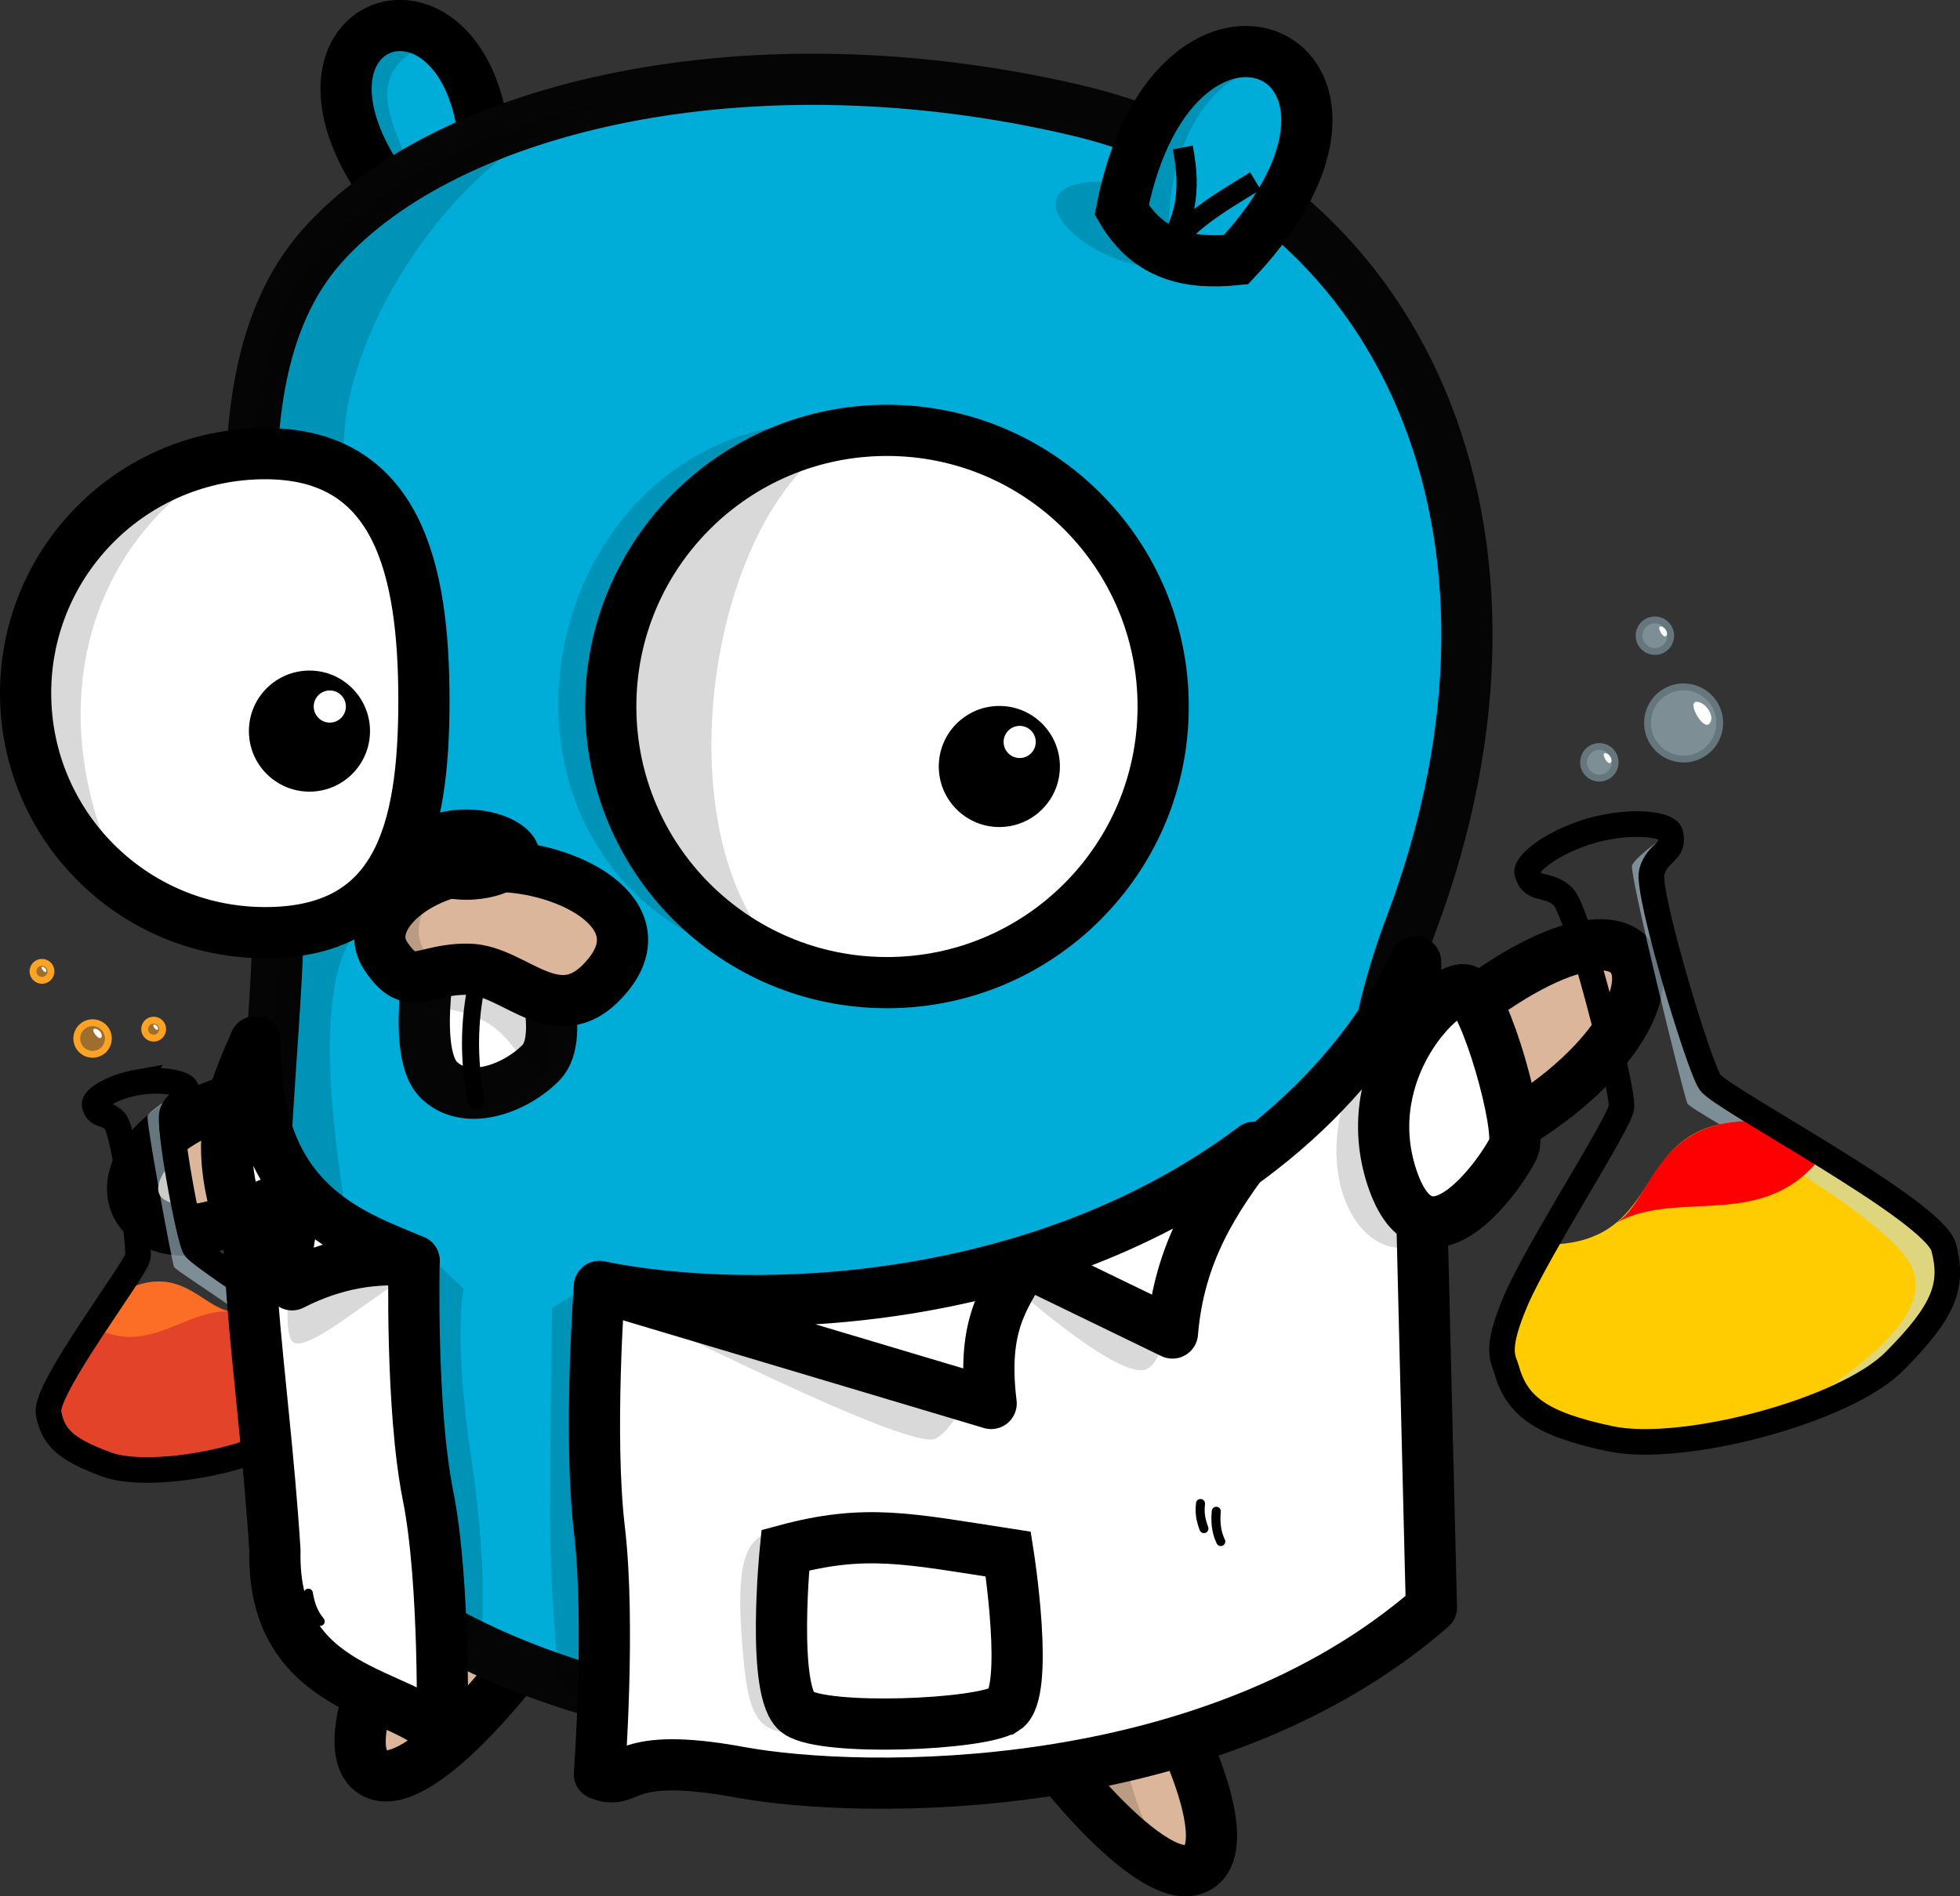 <?xml version="1.0" encoding="UTF-8" standalone="no"?>
<!-- Created with Inkscape (http://www.inkscape.org/) -->

<svg
   width="57.415mm"
   height="55.564mm"
   viewBox="0 0 57.415 55.564"
   version="1.1"
   id="svg8"
   xmlns="http://www.w3.org/2000/svg"
   xmlns:svg="http://www.w3.org/2000/svg"
   xmlns:rdf="http://www.w3.org/1999/02/22-rdf-syntax-ns#"
   xmlns:cc="http://creativecommons.org/ns#"
   xmlns:dc="http://purl.org/dc/elements/1.1/">
  <rect x="0" y="0" width="57.415" height="55.564" fill="#333333" stroke="none"/>
  <defs
     id="defs2" />
  <g
     id="layer1" />
  <g
     id="layer2"
     style="display:inline;opacity:1"
     transform="translate(-8.717,-5.135)">
    <path
       style="fill:#00add8;fill-opacity:1;stroke:#000000;stroke-width:1.5;stroke-linecap:round;stroke-linejoin:miter;stroke-miterlimit:4;stroke-dasharray:none;stroke-opacity:1;paint-order:stroke fill markers"
       d="M 20.513,11.33 C 15.725,5.626 22.806,3.228 22.953,9.982 Z"
       id="path4554" />
    <path
       style="display:inline;opacity:1;fill:#dbb69a;fill-opacity:1;stroke:#000000;stroke-width:1.5;stroke-linecap:round;stroke-linejoin:miter;stroke-miterlimit:4;stroke-dasharray:none;stroke-opacity:1;paint-order:stroke fill markers"
       d="m 16.508,37.09 c -6.615,1.464 -3.88,6.766 1.186,2.394 0.126,-0.988 -0.052,-1.865 -1.186,-2.394 z"
       id="path4556-2-9-2" />
    <path
       style="display:inline;opacity:0.15;fill:#000000;fill-opacity:1;stroke:none;stroke-width:3.631;stroke-linecap:round;stroke-linejoin:miter;stroke-miterlimit:4;stroke-dasharray:none;stroke-opacity:1;paint-order:stroke fill markers"
       d="m 76.924,22.234 c -5.56,0.287 -9.575,8.462 0.605,20.59 l 1.799,-0.994 C 78.542,35.451 70.419,27.424 81.463,23.779 79.999,22.657 78.408,22.158 76.924,22.234 Z"
       transform="scale(0.265)"
       id="path4554-3" />
    <path
       style="display:inline;opacity:1;fill:#dbb69a;fill-opacity:1;stroke:#000000;stroke-width:1.5;stroke-linecap:butt;stroke-linejoin:miter;stroke-miterlimit:4;stroke-dasharray:none;stroke-opacity:1;paint-order:stroke fill markers"
       d="m 21.399,51.176 c -0.599,0.346 -3.13,5.192 -1.703,5.922 1.427,0.73 5.138,-4.188 5.192,-4.719 0.114,-1.123 -2.352,-1.859 -3.489,-1.203 z"
       id="path7191-0-9" />
    <path
       style="display:inline;opacity:0.15;fill:#000000;fill-opacity:1;stroke:none;stroke-width:5.669;stroke-linecap:butt;stroke-linejoin:miter;stroke-miterlimit:4;stroke-dasharray:none;stroke-opacity:1;paint-order:stroke fill markers"
       d="m 58.615,172.068 c -1.471,0.022 -2.859,0.311 -3.934,0.932 -2.265,1.308 -11.829,19.622 -6.438,22.383 0.488,0.25 1.049,0.322 1.662,0.25 -3.247,-10.636 9.206,-15.126 13.908,-22.594 -1.595,-0.635 -3.453,-0.996 -5.199,-0.971 z"
       transform="matrix(0.265,0,0,0.265,6.931,5.403)"
       id="path7191-0-9-0" />
    <path
       style="opacity:1;fill:#00add8;fill-opacity:1;stroke:#050505;stroke-width:1.5;stroke-linecap:round;stroke-linejoin:round;stroke-miterlimit:4;stroke-dasharray:none;stroke-opacity:1;paint-order:stroke fill markers"
       d="m 50.045,32.242 c -4.358,11.55 4.87,15.798 -3.523,20.679 -8.393,4.881 -20.785,3.107 -26.362,-1.008 -5.577,-4.115 -3.277,-13.763 -3.277,-20.578 0,-6.404 -2.503,-14.771 1.285,-19.008 C 21.847,8.212 30.739,6.142 40.24,8.365 49.741,10.588 54.403,20.692 50.045,32.242 Z"
       id="path4497" />
    <path
       style="opacity:0.15;fill:#000000;fill-opacity:1;stroke:none;stroke-width:0.265px;stroke-linecap:butt;stroke-linejoin:miter;stroke-opacity:1"
       d="M 33.284,33.712 C 20.692,32.838 23.709,15.68 34.698,17.655 Z"
       id="path5512" />
    <path
       style="opacity:0.15;fill:#000000;fill-opacity:1;stroke:none;stroke-width:0.265px;stroke-linecap:butt;stroke-linejoin:miter;stroke-opacity:1"
       d="m 42.876,13.006 c -2.681,-0.071 -4.761,-2.649 -1.754,-2.549 z"
       id="path5591" />
    <path
       style="fill:#00add8;fill-opacity:1;stroke:#000000;stroke-width:1.5;stroke-linecap:round;stroke-linejoin:miter;stroke-miterlimit:4;stroke-dasharray:none;stroke-opacity:1;paint-order:stroke fill markers"
       d="m 41.575,11.284 c 1.549,-7.907 8.977,-4.546 3.35,1.459 -1.341,0.136 -2.551,-0.092 -3.35,-1.459 z"
       id="path4556" />
    <circle
       style="display:inline;opacity:1;fill:#ffffff;fill-opacity:1;stroke:#000000;stroke-width:1.5;stroke-linecap:round;stroke-linejoin:round;stroke-miterlimit:4;stroke-dasharray:none;stroke-opacity:1;paint-order:stroke fill markers"
       id="path4500-7"
       cx="34.699"
       cy="25.836"
       r="8.091" />
    <circle
       style="display:inline;opacity:1;fill:#000000;fill-opacity:1;stroke:none;stroke-width:0.142;stroke-linecap:round;stroke-linejoin:round;stroke-miterlimit:4;stroke-dasharray:none;stroke-opacity:1;paint-order:stroke fill markers"
       id="path4500-4-1"
       cx="37.991"
       cy="27.594"
       r="1.774" />
    <path
       style="display:inline;opacity:0.15;fill:#000000;fill-opacity:1;stroke:none;stroke-width:3.631;stroke-linecap:round;stroke-linejoin:round;stroke-miterlimit:4;stroke-dasharray:none;stroke-opacity:1;paint-order:stroke fill markers"
       d="m 103.076,29.949 c -15.06,2.78 -27.306,8.699 -34.406,16.639 -14.32,16.014 -4.859,47.637 -4.859,71.842 0,25.757 -8.695,62.222 12.385,77.775 3.741,2.76 0.626,2.466 5.761,4.578 -6.802,-26.519 -19.345,-73.051 -8.073,-79.785 L 71.203,71.84 C 68.618,59.022 83.416,33.087 103.076,29.949 Z"
       transform="scale(0.265)"
       id="path4497-0" />
    <path
       style="opacity:1;fill:#ffffff;fill-opacity:1;stroke:#000000;stroke-width:1.5;stroke-linecap:round;stroke-linejoin:round;stroke-miterlimit:4;stroke-dasharray:none;stroke-opacity:1;paint-order:stroke fill markers"
       d="m 21.135,25.665 c 0,3.876 -0.774,6.798 -4.65,6.798 -3.876,0 -7.018,-3.142 -7.018,-7.018 0,-3.876 3.142,-7.018 7.018,-7.018 3.876,0 4.65,3.363 4.65,7.239 z"
       id="path4500" />
    <circle
       style="display:inline;opacity:1;fill:#ffffff;fill-opacity:1;stroke:none;stroke-width:0.038;stroke-linecap:round;stroke-linejoin:round;stroke-miterlimit:4;stroke-dasharray:none;stroke-opacity:1;paint-order:stroke fill markers"
       id="path4500-4-1-3"
       cx="38.587"
       cy="26.875"
       r="0.471" />
    <circle
       style="display:inline;opacity:1;fill:#000000;fill-opacity:1;stroke:none;stroke-width:0.142;stroke-linecap:round;stroke-linejoin:round;stroke-miterlimit:4;stroke-dasharray:none;stroke-opacity:1;paint-order:stroke fill markers"
       id="path4500-4-1-5"
       cx="17.782"
       cy="26.557"
       r="1.774" />
    <circle
       style="display:inline;opacity:1;fill:#ffffff;fill-opacity:1;stroke:none;stroke-width:0.038;stroke-linecap:round;stroke-linejoin:round;stroke-miterlimit:4;stroke-dasharray:none;stroke-opacity:1;paint-order:stroke fill markers"
       id="path4500-4-1-3-3"
       cx="18.378"
       cy="25.837"
       r="0.471" />
    <path
       style="display:inline;opacity:0.15;fill:#000000;fill-opacity:1;stroke:none;stroke-width:3.631;stroke-linecap:round;stroke-linejoin:round;stroke-miterlimit:4;stroke-dasharray:none;stroke-opacity:1;paint-order:stroke fill markers"
       d="m 126.83,67.406 c -15.057,2.147 -26.247,15.033 -26.262,30.242 0.018,12.785 7.987,24.209 19.979,28.641 -15.455,-12.636 -9.502,-51.684 6.283,-58.883 z"
       transform="scale(0.265)"
       id="path4500-7-4" />
    <path
       style="display:inline;opacity:0.15;fill:#000000;fill-opacity:1;stroke:none;stroke-width:3.984;stroke-linecap:round;stroke-linejoin:round;stroke-miterlimit:4;stroke-dasharray:none;stroke-opacity:1;paint-order:stroke fill markers"
       d="M 59.607,69.777 C 46.225,71.129 35.779,82.429 35.779,96.168 c 0,8.858 4.346,16.696 11.018,21.514 C 35.779,96.168 44.336,76.656 59.607,69.777 Z"
       transform="scale(0.265)"
       id="path4500-1" />
    <path
       style="display:inline;opacity:0.15;fill:#000000;fill-opacity:1;stroke:none;stroke-width:0.961;stroke-linecap:round;stroke-linejoin:miter;stroke-miterlimit:4;stroke-dasharray:none;stroke-opacity:1;paint-order:stroke fill markers"
       d="m 45.104,6.648 c -1.3,0.071 -2.9,1.424 -3.529,4.636 0.386,0.659 0.867,1.052 1.412,1.269 C 42.694,9.422 44.333,6.833 46.396,7.099 46.057,6.782 45.602,6.62 45.104,6.648 Z"
       id="path4556-9" />
    <path
       style="display:inline;opacity:1;fill:#dbb69a;fill-opacity:1;stroke:#000000;stroke-width:1.5;stroke-linecap:butt;stroke-linejoin:miter;stroke-miterlimit:4;stroke-dasharray:none;stroke-opacity:1;paint-order:stroke fill markers"
       d="m 42.073,53.954 c 0.599,0.346 3.13,5.192 1.703,5.922 -1.427,0.73 -5.138,-4.188 -5.192,-4.719 -0.114,-1.123 2.352,-1.859 3.489,-1.203 z"
       id="path7191-0" />
    <path
       style="display:inline;opacity:0.15;fill:#000000;fill-opacity:1;stroke:none;stroke-width:5.669;stroke-linecap:butt;stroke-linejoin:miter;stroke-miterlimit:4;stroke-dasharray:none;stroke-opacity:1;paint-order:stroke fill markers"
       d="m 129.709,187.625 -8.752,2.893 c 3.64,5.525 13.872,17.632 18.299,15.365 -6.616,-0.58 -8.004,-12.423 -9.547,-18.258 z"
       transform="matrix(0.265,0,0,0.265,6.931,5.403)"
       id="path7191-0-99" />
    <path
       style="display:inline;opacity:1;fill:none;stroke:#000000;stroke-width:0.592;stroke-linecap:butt;stroke-linejoin:miter;stroke-miterlimit:4;stroke-dasharray:none;stroke-opacity:1"
       d="m 43.364,9.456 c 0.27,1.37 0.047,2.154 -0.562,3.151 0.686,-0.958 1.468,-1.423 2.689,-2.17"
       id="path7033" />
    <path
       style="fill:#ffffff;fill-opacity:1;stroke:#050505;stroke-width:1.5;stroke-linecap:butt;stroke-linejoin:miter;stroke-miterlimit:4;stroke-dasharray:none;stroke-opacity:1;paint-order:stroke fill markers"
       d="m 21.334,33.115 c 0,0 -0.551,2.874 0.23,3.655 0.781,0.781 2.202,0.301 2.993,-0.491 0.792,-0.792 -0.136,-3.259 -0.136,-3.259 z"
       id="path4552" />
    <path
       style="fill:none;stroke:#000000;stroke-width:0.5;stroke-linecap:round;stroke-linejoin:miter;stroke-miterlimit:4;stroke-dasharray:none;stroke-opacity:1;paint-order:stroke fill markers"
       d="m 22.766,33.57 c -0.222,0.953 -0.414,2.162 -0.105,3.824"
       id="path5299" />
    <path
       style="display:inline;opacity:0.15;fill:#000000;fill-opacity:1;stroke:none;stroke-width:0.265px;stroke-linecap:butt;stroke-linejoin:miter;stroke-opacity:1"
       d="m 21.269,34.634 c 2.703,0.197 2.331,1.755 3.473,2.017 l 0.132,-3.572 -4.002,0.529 z"
       id="path5574" />
    <path
       style="opacity:1;fill:#dbb69a;fill-opacity:1;stroke:#000000;stroke-width:1.5;stroke-linecap:round;stroke-linejoin:round;stroke-miterlimit:4;stroke-dasharray:none;stroke-opacity:1;paint-order:stroke fill markers"
       d="m 26.536,33.695 c -1.447,1.784 -2.699,-0.128 -4.077,-0.16 -1.378,-0.032 -1.691,0.731 -2.44,-0.385 -0.749,-1.116 0.997,-2.632 3.178,-2.632 2.181,0 4.785,1.394 3.338,3.178 z"
       id="path4549" />
    <path
       style="display:inline;opacity:0.15;fill:#000000;fill-opacity:1;stroke:none;stroke-width:0.961;stroke-linecap:round;stroke-linejoin:round;stroke-miterlimit:4;stroke-dasharray:none;stroke-opacity:1;paint-order:stroke fill markers"
       d="m 22.185,30.631 c -1.665,0.369 -2.792,1.582 -2.165,2.518 0.707,1.055 1.027,0.432 2.223,0.388 -2.221,-0.342 -1.028,-2.467 -0.058,-2.905 z"
       id="path4549-6" />
    <ellipse
       style="opacity:1;fill:#000000;fill-opacity:1;stroke:none;stroke-width:0.582;stroke-linecap:round;stroke-linejoin:round;stroke-miterlimit:4;stroke-dasharray:none;stroke-opacity:1;paint-order:stroke fill markers"
       id="path4547"
       cx="22.379"
       cy="30.176"
       rx="2.14"
       ry="1.323" />
    <circle
       style="opacity:1;fill:#c0dfed;fill-opacity:0.529;stroke:#66767d;stroke-width:0.2;stroke-linecap:round;stroke-linejoin:round;stroke-miterlimit:4;stroke-dasharray:none;stroke-dashoffset:0;stroke-opacity:1;paint-order:normal"
       id="path5702"
       cx="61.148"
       cy="17.937"
       r="1.058"
       transform="rotate(8.045)" />
    <path
       style="fill:#ffffff;fill-opacity:1;stroke:none;stroke-width:0.3;stroke-linecap:butt;stroke-linejoin:miter;stroke-miterlimit:4;stroke-dasharray:none;stroke-opacity:1"
       d="m 58.788,26.341 c 0.19,-0.202 -0.108,-0.65 -0.38,-0.642 -0.272,0.008 0.19,0.843 0.38,0.642 z"
       id="path5704" />
    <circle
       style="display:inline;opacity:1;fill:#c0dfed;fill-opacity:0.529;stroke:#66767d;stroke-width:0.2;stroke-linecap:round;stroke-linejoin:round;stroke-miterlimit:4;stroke-dasharray:none;stroke-dashoffset:0;stroke-opacity:1;paint-order:normal"
       id="path5702-8"
       cx="59.957"
       cy="15.523"
       r="0.463"
       transform="rotate(8.045)" />
    <path
       style="display:inline;opacity:1;fill:#ffffff;fill-opacity:1;stroke:none;stroke-width:0.3;stroke-linecap:butt;stroke-linejoin:miter;stroke-miterlimit:4;stroke-dasharray:none;stroke-opacity:1"
       d="m 57.524,23.771 c 0.083,-0.088 -0.047,-0.284 -0.166,-0.281 -0.119,0.004 0.083,0.369 0.166,0.281 z"
       id="path5704-8" />
    <circle
       style="display:inline;opacity:1;fill:#c0dfed;fill-opacity:0.529;stroke:#66767d;stroke-width:0.2;stroke-linecap:round;stroke-linejoin:round;stroke-miterlimit:4;stroke-dasharray:none;stroke-dashoffset:0;stroke-opacity:1;paint-order:normal"
       id="path5702-8-6"
       cx="58.865"
       cy="19.425"
       r="0.463"
       transform="rotate(8.045)" />
    <path
       style="display:inline;opacity:1;fill:#ffffff;fill-opacity:1;stroke:none;stroke-width:0.3;stroke-linecap:butt;stroke-linejoin:miter;stroke-miterlimit:4;stroke-dasharray:none;stroke-opacity:1"
       d="m 55.897,27.483 c 0.083,-0.088 -0.047,-0.284 -0.166,-0.281 -0.119,0.004 0.083,0.369 0.166,0.281 z"
       id="path5704-8-9" />
  </g>
  <g
     id="layer5"
     style="display:inline"
     transform="translate(-1.785,0.268)">
    <path
       style="display:inline;opacity:1;fill:#e24329;fill-opacity:1;stroke:none;stroke-width:0.5;stroke-linecap:round;stroke-linejoin:miter;stroke-miterlimit:4;stroke-dasharray:none;stroke-opacity:1;paint-order:normal"
       d="m 5.073,37.749 c 2.485,-1.525 2.577,1.236 4.774,0.248 0.357,0.256 0.678,0.495 0.884,0.678 0.773,0.686 0.678,0.896 0.71,1.088 0.114,0.684 -0.125,1.175 -1.198,1.975 -1.073,0.801 -4.11,1.356 -5.337,0.904 -1.227,-0.452 -1.575,-0.811 -1.701,-1.513 0.272,-0.846 1.514,-2.9 1.868,-3.381 z"
       id="path4619-5-1" />
    <path
       style="display:inline;opacity:1;fill:#c0dfed;fill-opacity:0.53;stroke:none;stroke-width:0.5;stroke-linecap:round;stroke-linejoin:miter;stroke-miterlimit:4;stroke-dasharray:none;stroke-opacity:1;paint-order:normal"
       d="m 6.839,31.859 c 0,0 -0.671,0.413 -0.729,0.566 -0.058,0.153 0.707,4.26 0.772,4.426 0.065,0.166 3.671,2.282 3.973,3.297 0.302,1.016 -1.56,1.972 -2.45,2.553 0.845,-0.222 1.609,-0.538 2.015,-0.903 0.972,-0.873 1.163,-1.337 1.02,-2.035 -0.143,-0.699 -3.92,-2.952 -4.12,-3.274 -0.191,-0.307 -0.973,-3.551 -0.855,-3.923 0.119,-0.372 0.457,-0.335 0.379,-0.693 -0.001,-0.005 -0.004,-0.009 -0.006,-0.014 z"
       id="path4619-2-7" />
    <path
       style="display:inline;fill:none;stroke:none;stroke-width:0.5;stroke-linecap:butt;stroke-linejoin:miter;stroke-miterlimit:4;stroke-dasharray:none;stroke-opacity:1"
       d="m 7.473,37.948 c 0.871,0.607 1.628,1.404 3.258,0.727 L 9.847,37.997 c -0.749,0.384 -1.548,0.296 -2.373,-0.049 z"
       id="path5417-8" />
    <path
       style="display:inline;opacity:1.0;fill:#fc6d26;fill-opacity:1.0;stroke:none;stroke-width:0.5;stroke-linecap:butt;stroke-linejoin:miter;stroke-miterlimit:4;stroke-dasharray:none;stroke-opacity:1"
       d="M 8.526,38.163 C 7.694,38.051 6.989,36.555 5.102,37.73 l -0.585,0.876 c 1.596,0.902 2.684,-0.53 4.009,-0.443 z"
       id="path5419-9" />
    <a
       transform="rotate(-16.441,-140.376,98.408)"
       style="display:inline;stroke:#000000;stroke-width:0.75;stroke-miterlimit:4;stroke-dasharray:none;stroke-opacity:1"
       id="a5480">
      <path
         id="path4619-51"
         d="m 18.804,75.562 c 0.777,0.105 1.321,0.433 1.3,0.601 -0.045,0.364 -0.353,0.217 -0.587,0.528 -0.235,0.312 -0.57,3.631 -0.491,3.985 0.06,0.267 1.885,2.332 2.433,3.209 0.547,0.877 0.397,1.051 0.373,1.244 -0.085,0.688 -0.453,1.091 -1.708,1.556 -1.255,0.465 -4.326,0.137 -5.374,-0.643 -1.049,-0.78 -1.282,-1.224 -1.203,-1.933 0.078,-0.709 3.632,-3.3 3.802,-3.64 0.162,-0.324 0.643,-3.626 0.491,-3.985 -0.152,-0.359 -0.487,-0.291 -0.442,-0.655 0.021,-0.169 0.628,-0.354 1.407,-0.268 z"
         style="display:inline;opacity:1;fill:#c0dfed;fill-opacity:0.0;stroke:#000000;stroke-width:0.75;stroke-linecap:round;stroke-linejoin:miter;stroke-miterlimit:4;stroke-dasharray:none;stroke-opacity:1;paint-order:normal" />
    </a>
  </g>
  <g
     id="layer3"
     transform="translate(-8.717,-5.135)"
     style="display:inline">
    <path
       style="opacity:0.15;fill:#000000;fill-opacity:1;stroke:none;stroke-width:0.265px;stroke-linecap:butt;stroke-linejoin:miter;stroke-opacity:1"
       d="m 26.108,42.706 -1.216,0.748 c -0.049,2.025 -0.051,4.05 -0.06,6.081 -0.007,1.64 0.112,3.424 0.294,5.145 l 2.572,0.982 z"
       id="path5508" />
    <path
       style="fill:#ffffff;fill-opacity:1;stroke:#000000;stroke-width:1.5;stroke-linecap:round;stroke-linejoin:round;stroke-miterlimit:4;stroke-dasharray:none;stroke-opacity:1;paint-order:stroke fill markers"
       d="m 50.185,33.317 c -3.593,7.543 -14.184,11.677 -23.909,9.514 0,0 -0.327,4.369 0,7.124 0.327,2.755 0,7.163 0,7.163 0.953,0.375 0.526,-0.714 4.112,-0.055 3.586,0.66 13.783,0.823 20.26,-4.828 z"
       id="path4690" />
    <path
       style="opacity:0.15;fill:#000000;fill-opacity:1;stroke:none;stroke-width:0.265px;stroke-linecap:butt;stroke-linejoin:miter;stroke-opacity:1"
       d="m 25.968,42.893 c 0,0 9.31,4.803 10.15,4.397 0.839,-0.406 1.716,-3.091 2.198,-4.537 0,0 2.961,2.668 3.905,2.526 0.945,-0.142 1.099,-4.63 1.099,-4.63 -4.506,2.253 -10.748,2.461 -17.352,2.245 z"
       id="path5566" />
    <path
       style="fill:#ffffff;fill-opacity:1;stroke:#000000;stroke-width:1.5;stroke-linecap:round;stroke-linejoin:round;stroke-miterlimit:4;stroke-dasharray:none;stroke-opacity:1;paint-order:stroke fill markers"
       d="m 26.277,42.832 11.474,3.426 c -0.292,-2.379 0.434,-3.127 0.982,-4.163 l 4.329,2.099 c 0.193,-2.365 1.248,-3.947 2.396,-5.444 -6.282,4.719 -14.67,4.987 -19.181,4.083 z"
       id="path4692" />
    <path
       style="display:inline;opacity:0.15;fill:#000000;fill-opacity:1;stroke:none;stroke-width:0.265px;stroke-linecap:butt;stroke-linejoin:miter;stroke-opacity:1"
       d="m 20.917,41.584 1.379,1.309 c 0,0 -0.313,1.37 0.233,5.005 0.546,3.635 0.258,5.553 0.258,5.553 L 20.594,52.295 Z"
       id="path5265" />
    <path
       style="fill:#ffffff;fill-opacity:1;stroke:#000000;stroke-width:1.5;stroke-linecap:round;stroke-linejoin:round;stroke-miterlimit:4;stroke-dasharray:none;stroke-opacity:1;paint-order:stroke fill markers"
       d="m 16.196,35.661 c -0.3,4.714 2.932,5.864 4.651,6.415 0,0 -0.104,4.318 0.407,6.873 0.512,2.555 0.418,7.053 0.418,7.053 -1.054,-1.35 -5.002,-1.18 -4.901,-5.44 -0.357,-5.574 -1.217,-9.203 -0.575,-14.9 z"
       id="path4694" />
    <path
       style="opacity:0.15;fill:#000000;fill-opacity:1;stroke:none;stroke-width:0.265px;stroke-linecap:butt;stroke-linejoin:miter;stroke-opacity:1"
       d="m 21.045,42.309 c -1.277,0.643 -3.262,2.476 -3.742,2.152 -0.48,-0.325 0.246,-4.326 0.246,-4.326 l -1.789,2.783 -0.269,-4.56 z"
       id="path5510" />
    <path
       style="fill:#ffffff;fill-opacity:1;stroke:#000000;stroke-width:1.5;stroke-linecap:round;stroke-linejoin:round;stroke-miterlimit:4;stroke-dasharray:none;stroke-opacity:1;paint-order:stroke fill markers"
       d="m 20.847,42.075 c -1.132,-0.102 -2.311,0.06 -3.575,0.706 -0.347,-0.882 0.061,-1.827 0.193,-2.749 l -1.767,0.768 c -0.729,-2.362 -0.165,-3.64 0.498,-5.139 -0.068,4.788 2.876,5.653 4.651,6.415 z"
       id="path4696" />
    <path
       style="opacity:0.15;fill:#000000;fill-opacity:1;stroke:none;stroke-width:0.265px;stroke-linecap:butt;stroke-linejoin:miter;stroke-opacity:1"
       d="m 32.703,55.943 c -1.765,0 -2.076,-0.053 -2.268,-2.97 -0.193,-2.917 0.434,-3.064 1.988,-3.064 z"
       id="path5568" />
    <path
       style="display:inline;opacity:1;fill:#ffffff;fill-opacity:1;stroke:#000000;stroke-width:1.5;stroke-linecap:butt;stroke-linejoin:miter;stroke-miterlimit:4;stroke-dasharray:none;stroke-opacity:1;paint-order:stroke fill markers"
       d="m 38.157,55.214 c -0.737,0.469 -5.267,0.646 -6.063,0.103 -0.796,-0.543 -0.373,-4.76 -0.373,-4.76 2.357,-0.635 3.596,-0.338 6.532,0.115 0,0 0.642,4.073 -0.095,4.542 z"
       id="path7226" />
    <path
       style="display:inline;opacity:0.15;fill:#000000;fill-opacity:1;stroke:none;stroke-width:0.265px;stroke-linecap:butt;stroke-linejoin:miter;stroke-opacity:1"
       d="m 50.866,41.346 -0.062,-7.357 c -4.896,3.09 -2.819,9.269 0.062,7.357 z"
       id="path5572" />
    <path
       style="display:inline;opacity:1;fill:#dbb69a;fill-opacity:1;stroke:#000000;stroke-width:1.5;stroke-linecap:butt;stroke-linejoin:miter;stroke-miterlimit:4;stroke-dasharray:none;stroke-opacity:1;paint-order:stroke fill markers"
       d="m 52.438,38.472 c 6.683,-3.621 5.136,-9.163 -2.163,-2.623 0.284,1.609 0.761,2.253 2.163,2.623 z"
       id="path7191" />
    <path
       style="display:inline;opacity:1;fill:#ffffff;fill-opacity:1;stroke:#000000;stroke-width:1.5;stroke-linecap:butt;stroke-linejoin:round;stroke-miterlimit:4;stroke-dasharray:none;stroke-opacity:1;paint-order:stroke fill markers"
       d="m 51.646,34.144 c 0.585,0.218 1.662,4.061 1.409,4.625 -0.253,0.564 -2.528,4.01 -3.565,0.861 -1.037,-3.15 1.571,-5.703 2.156,-5.485 z"
       id="path7191-90" />
    <path
       style="opacity:1;fill:none;stroke:#000000;stroke-width:0.265px;stroke-linecap:round;stroke-linejoin:miter;stroke-opacity:1"
       d="m 17.318,51.333 c -0.023,0.241 -0.013,0.424 0.102,0.733"
       id="path7247-9-8-8" />
    <path
       style="opacity:1;fill:none;stroke:#000000;stroke-width:0.265px;stroke-linecap:round;stroke-linejoin:miter;stroke-opacity:1"
       d="m 17.75,51.817 c 0.044,0.275 0.131,0.571 0.347,0.826"
       id="path7247-9-8-9-2" />
    <path
       style="opacity:1;fill:none;stroke:#000000;stroke-width:0.265;stroke-linecap:round;stroke-linejoin:miter;stroke-miterlimit:4;stroke-dasharray:none;stroke-opacity:1"
       d="m 38.156,54.401 c -0.105,0.504 -0.383,0.833 -1.169,0.655"
       id="path7245" />
    <path
       style="opacity:1;fill:none;stroke:#000000;stroke-width:0.265px;stroke-linecap:round;stroke-linejoin:miter;stroke-opacity:1"
       d="m 43.884,49.19 c -0.024,0.24 -0.014,0.424 0.1,0.734"
       id="path7247-9-8-8-9" />
    <path
       style="opacity:1;fill:none;stroke:#000000;stroke-width:0.265px;stroke-linecap:round;stroke-linejoin:miter;stroke-opacity:1"
       d="m 44.346,49.417 c -0.025,0.277 -0.014,0.586 0.132,0.886"
       id="path7247-9-8-9-2-1" />
    <circle
       style="display:inline;opacity:1;fill:#fca326;fill-opacity:0.529;stroke:#fca326;stroke-width:0.2;stroke-linecap:round;stroke-linejoin:round;stroke-miterlimit:4;stroke-dasharray:none;stroke-dashoffset:0;stroke-opacity:1;paint-order:normal"
       id="path5702-8-8"
       cx="11.429"
       cy="35.564"
       r="0.463" />
    <path
       style="display:inline;opacity:1;fill:#ffffff;fill-opacity:1;stroke:none;stroke-width:0.2;stroke-linecap:butt;stroke-linejoin:miter;stroke-miterlimit:4;stroke-dasharray:none;stroke-opacity:1;paint-order:normal"
       d="m 11.682,35.535 c 0.07,-0.099 -0.086,-0.275 -0.204,-0.255 -0.117,0.02 0.134,0.354 0.204,0.255 z"
       id="path5704-8-7" />
    <circle
       style="display:inline;opacity:1;fill:#fca326;fill-opacity:0.529;stroke:#fca326;stroke-width:0.2;stroke-linecap:round;stroke-linejoin:round;stroke-miterlimit:4;stroke-dasharray:none;stroke-dashoffset:0;stroke-opacity:1;paint-order:normal"
       id="path5702-8-8-7"
       cx="13.218"
       cy="35.29"
       r="0.264" />
    <path
       style="display:inline;opacity:1;fill:#ffffff;fill-opacity:1;stroke:none;stroke-width:0.2;stroke-linecap:butt;stroke-linejoin:miter;stroke-miterlimit:4;stroke-dasharray:none;stroke-opacity:1;paint-order:normal"
       d="m 13.339,35.302 c 0.04,-0.056 -0.049,-0.157 -0.116,-0.145 -0.067,0.011 0.076,0.202 0.116,0.145 z"
       id="path5704-8-7-2" />
    <circle
       style="display:inline;opacity:1;fill:#fca326;fill-opacity:0.529;stroke:#fca326;stroke-width:0.2;stroke-linecap:round;stroke-linejoin:round;stroke-miterlimit:4;stroke-dasharray:none;stroke-dashoffset:0;stroke-opacity:1;paint-order:normal"
       id="path5702-8-8-7-9"
       cx="9.947"
       cy="33.596"
       r="0.264" />
    <path
       style="display:inline;opacity:1;fill:#ffffff;fill-opacity:1;stroke:none;stroke-width:0.2;stroke-linecap:butt;stroke-linejoin:miter;stroke-miterlimit:4;stroke-dasharray:none;stroke-opacity:1;paint-order:normal"
       d="m 10.067,33.608 c 0.04,-0.056 -0.049,-0.157 -0.116,-0.145 -0.067,0.011 0.076,0.202 0.116,0.145 z"
       id="path5704-8-7-2-0" />
  </g>
  <g
     id="layer4"
     style="display:inline"
     transform="translate(-8.717,-5.135)">
    <path
       style="display:inline;opacity:1;fill:#ffcc01;fill-opacity:1;stroke:none;stroke-width:0.75;stroke-linecap:round;stroke-linejoin:miter;stroke-miterlimit:4;stroke-dasharray:none;stroke-opacity:1;paint-order:normal"
       d="m 60.783,38.04 c -4.612,-0.535 -2.892,3.515 -6.728,3.564 -0.344,0.609 -0.647,1.171 -0.821,1.574 -0.656,1.511 -0.377,1.749 -0.295,2.047 0.295,1.064 0.969,1.612 3.056,2.049 2.087,0.436 6.846,-0.801 8.315,-2.277 1.468,-1.476 1.731,-2.23 1.441,-3.328 -0.961,-1.039 -4.133,-3.173 -4.967,-3.629 z"
       id="path4619-5" />
    <path
       style="display:inline;opacity:1;fill:#c0dfed;fill-opacity:0.53;stroke:none;stroke-width:0.75;stroke-linecap:round;stroke-linejoin:miter;stroke-miterlimit:4;stroke-dasharray:none;stroke-opacity:1;paint-order:normal"
       d="m 57.632,29.533 c 0,0 -1.03,0.716 -1.108,0.965 -0.078,0.249 1.504,6.711 1.623,6.969 0.118,0.258 6.042,3.3 6.613,4.888 0.571,1.588 -2.305,3.276 -3.667,4.279 1.324,-0.428 2.511,-1 3.123,-1.615 1.468,-1.476 1.731,-2.23 1.441,-3.328 -0.29,-1.098 -6.497,-4.344 -6.845,-4.839 -0.332,-0.472 -1.866,-5.56 -1.71,-6.162 0.156,-0.602 0.698,-0.573 0.541,-1.136 -0.002,-0.007 -0.008,-0.014 -0.011,-0.021 z"
       id="path4619-2" />
    <path
       style="fill:none;stroke:none;stroke-width:0.265px;stroke-linecap:butt;stroke-linejoin:miter;stroke-opacity:1"
       d="M 57.449,39.94 C 56.599,41.401 56.041,43.062 53.233,43.178 l 0.821,-1.574 c 1.34,0.051 2.434,-0.612 3.395,-1.664 z"
       id="path5417" />
    <path
       style="display:inline;opacity:1.0;fill:#ff0002;fill-opacity:1.0;stroke:none;stroke-width:0.265px;stroke-linecap:butt;stroke-linejoin:miter;stroke-opacity:1"
       d="m 56.074,40.957 c 1.126,-0.721 1.139,-3.355 4.653,-2.925 l 1.434,0.873 c -1.7,2.374 -4.233,1.036 -6.087,2.052 z"
       id="path5419" />
    <path
       style="display:inline;opacity:1;fill:#c0dfed;fill-opacity:0.0;stroke:#000000;stroke-width:0.75;stroke-linecap:round;stroke-linejoin:miter;stroke-miterlimit:4;stroke-dasharray:none;stroke-opacity:1;paint-order:normal"
       d="m 55.363,29.463 c -1.199,0.348 -1.979,0.992 -1.907,1.253 0.156,0.563 0.606,0.259 1.05,0.694 0.443,0.436 1.752,5.586 1.71,6.162 -0.031,0.434 -2.422,4.117 -3.077,5.627 -0.656,1.511 -0.377,1.749 -0.295,2.047 0.295,1.064 0.97,1.612 3.057,2.049 2.087,0.436 6.846,-0.801 8.315,-2.277 1.468,-1.476 1.731,-2.23 1.441,-3.328 -0.29,-1.098 -6.497,-4.344 -6.845,-4.839 -0.332,-0.472 -1.866,-5.56 -1.71,-6.162 0.156,-0.602 0.698,-0.573 0.542,-1.136 -0.072,-0.261 -1.073,-0.411 -2.28,-0.091 z"
       id="path4619" />
  </g>
</svg>
